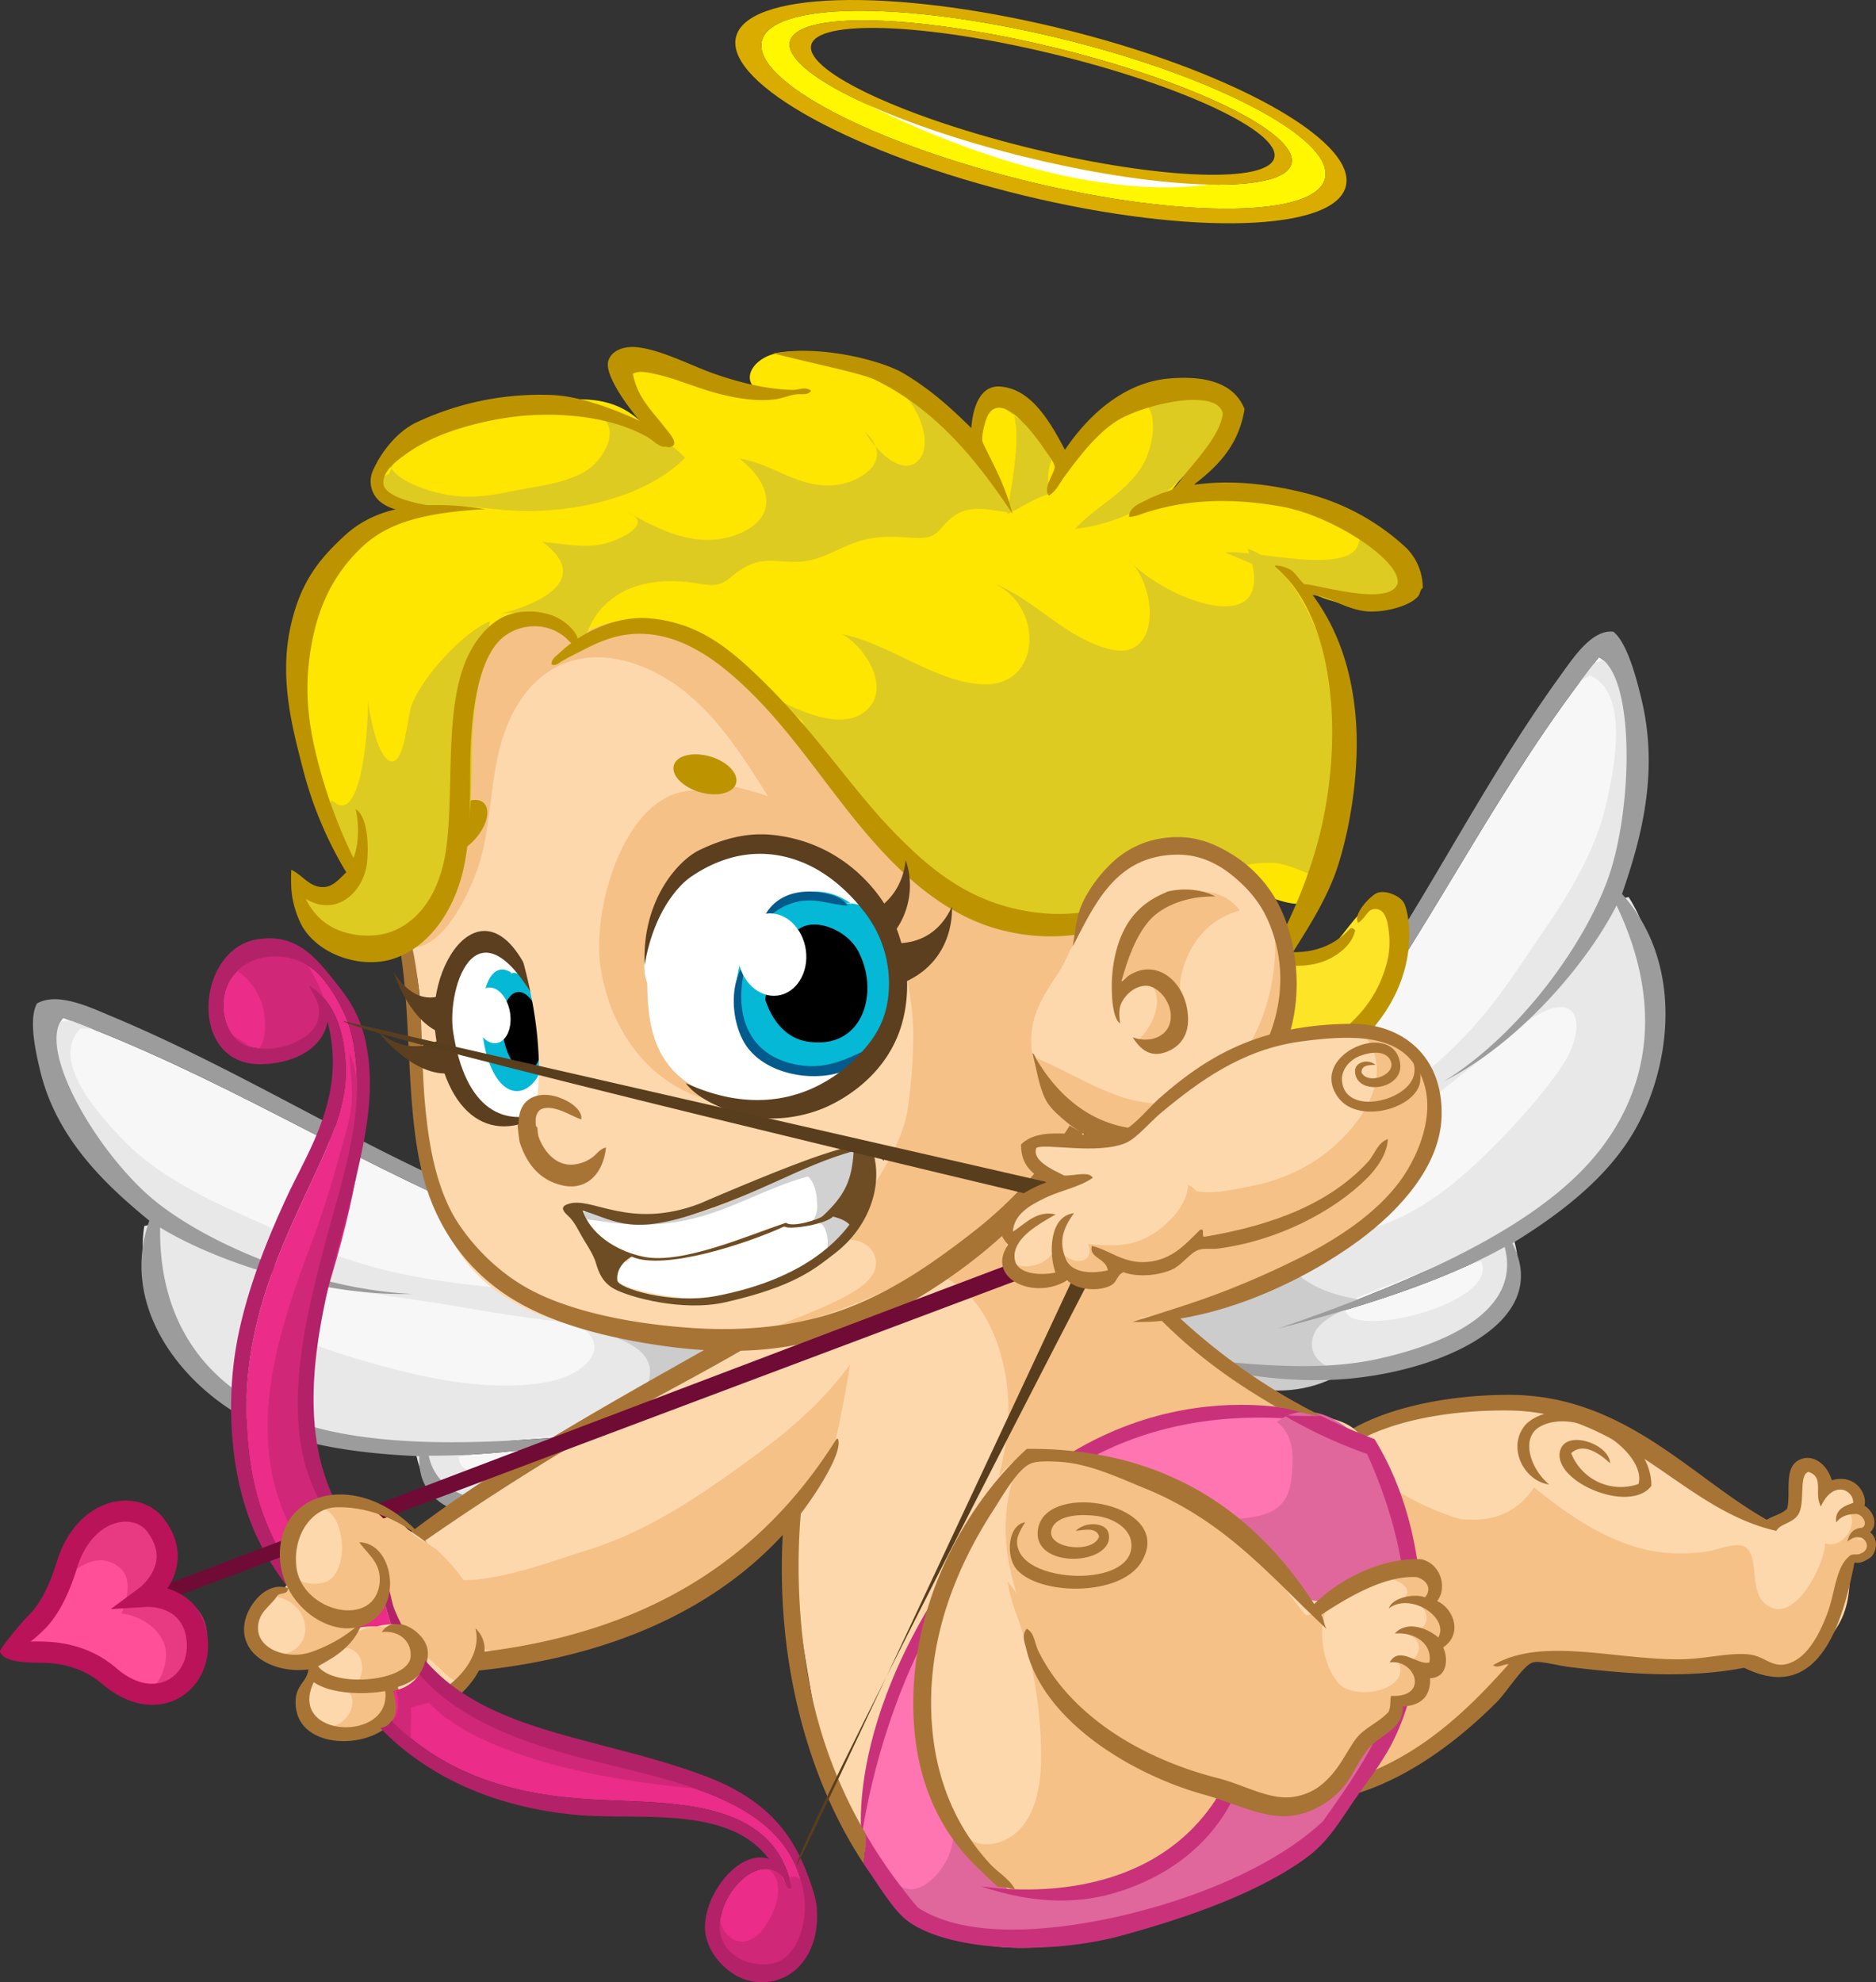 <svg xmlns="http://www.w3.org/2000/svg" viewBox="0 0 964.46 1018.98"><rect x="0" y="0" width="964.46" height="1018.98" fill="#333333" stroke="none"/><defs><style>.cls-1{fill:#f7f7f7;}.cls-2{fill:#e8e8e8;}.cls-3{fill:#ccc;}.cls-4{fill:#9c9c9c;}.cls-13,.cls-5{fill:#fed8ad;}.cls-20,.cls-22,.cls-24,.cls-25,.cls-28,.cls-5,.cls-7,.cls-8{fill-rule:evenodd;}.cls-6,.cls-8{fill:#f5c187;}.cls-12,.cls-7{fill:#a87436;}.cls-9{fill:#c9327b;}.cls-10{fill:#fe75b1;}.cls-11{fill:#e0679c;}.cls-14{fill:#deaf7a;}.cls-15{fill:#eb2c88;}.cls-16{fill:#d12779;}.cls-17{fill:#b32268;}.cls-18,.cls-24{fill:#bd9400;}.cls-19,.cls-22{fill:#fff;}.cls-20{fill:#05b8d6;}.cls-21{fill:#035a8c;}.cls-23{fill:#fde426;}.cls-25,.cls-29{fill:#5c3f1f;}.cls-26{fill:#ffe600;}.cls-27{fill:#decb21;}.cls-30{fill:#fff700;}.cls-31{fill:#dbac00;}.cls-32{fill:#d1d1d1;}.cls-33{fill:#6e4c24;}.cls-34{fill:#593e1d;}.cls-35{fill:#700b36;}.cls-36{fill:#ff4f98;}.cls-37{fill:#e83a82;}.cls-38{fill:#ba1359;}</style></defs><g id="Layer_2" data-name="Layer 2"><g id="Layer_2-2" data-name="Layer 2"><path class="cls-1" d="M693,535.17c47.54-67.12,78-132.81,129-197.33,18.94,9.71,17.43,79.07,4.4,114.53C813.7,487,792.52,516.44,754.51,539.9c39.89-16.45,61.94-45.45,76.56-74.46C857,519.69,847,567,813.43,601.54c-35,36-99.45,61.75-156.27,81.41C699.81,672,742.33,658.41,773.55,641c8.13,30.5-24.6,48.59-65.24,57.55-28,6.18-59.38,3.23-84.1,1-6.74-.61-12.9-2.07-18.9-2.59q-1.8-4.63-3.88-9.16c-7.33-.39-16.55-10-24.12-12.65-6.36-2.26-13-4.34-19.66-6-5-1.3-10.2-2.49-15.07-4.1C612.49,631,658.37,584.07,693,535.17Z"/><path class="cls-2" d="M756.76,649.61c1.64-.15,3.08-1,4.79-1.15C772,672.16,678.2,692.73,693,667.73c-16.81,10.37-49.47,3.75-40.08,27,8.32,20.64,31.5,14.21,53,9.68,44.57-9.38,84.15-24.62,72.49-66.79Z"/><path class="cls-2" d="M785.67,524.68c27.34-18.68,30.15,4,17.77,22.68-11.14,16.83-28,34.95-43.72,49.94-13.32,12.74-32.66,27.51-51.55,33.12-22.27,6.61-38.49-6.88-24-25-14.5,18.19-59,27.3-62.24,49.67-1.67,11.5,11.13,17.6,22.45,22.3,14.88,6.19,22.45,3,36.71-3.33,47.69-21.34,99.61-33.39,138.42-68.69,19.36-17.6,27.17-48.45,31.53-70.62,4.6-23.3-1-53.7-13.74-73.59-13.09,2.25-17.68,18.6-23.86,27.09-9.4,12.94-20.85,24.64-31.06,37.37Z"/><path class="cls-2" d="M804.83,359.33c2.34-5.25,6.9-9.25,12.64-12.12,20.63,9.23,12.16,48.74,8.45,65.46-5.07,22.85-17.33,44-31.73,65-26.84,39.12-39.43,64.49-112.64,109.91-12.7,7.89-50,24.93-42.93,9.22-10.51,8.66-24.07,15.85-33.26,24.41C592,633.73,601.21,642.93,608,656c38.69-23.19,75.92-47.45,116.44-81.73,34.93-29.53,79.14-57.94,98.35-97.22,10.5-21.48,13.84-42.4,20.18-64.11,4-13.7,4-25.6.23-38.63-4-13.58-9.49-22.67-12.53-36.53-10.83,1.68-18.43,6.7-26.5,13.13Z"/><path class="cls-3" d="M695.28,704.64c-12.66,1.25-24.55-7-19.75-18.83,3.67-9.06,19.08-14,29-17.27-25.43-1.91-58.25-16.21-36.44-44.06-12.09,3.62-23.48,9-34.45,4.52-10.31-4.27-13.58-14.75-4.5-23-35.57,20.51-61.17,46.27-36.47,77.51C610.34,705.81,649,724,682.38,709.77Z"/><path class="cls-4" d="M708.31,698.57c40.64-9,73.37-27.05,65.24-57.55-31.22,17.39-73.74,31-116.39,41.93,56.82-19.66,121.22-45.39,156.27-81.41C847,567,857,519.69,831.07,465.44c-14.62,29-49.37,70.46-88.59,90.32,38-23.47,71.22-68.74,83.95-103.39,13-35.46,14.54-104.82-4.4-114.53C771,402.36,740.54,468.05,693,535.17,658.37,584.07,612.49,631,542.58,665a56,56,0,0,1-7.88-3.2C602,625.8,647.45,582.31,686.76,529c42.51-57.61,72.79-122.69,115.14-181.27,6.63-9.16,16.34-24.31,27.54-23,7.12,5.67,11.9,23.91,14.62,35.42,9,38.12-.9,72.55-10.17,99.39,32.43,36.26,25.08,89.52,6.18,122.08-13.54,23.33-36.6,41.56-62.55,57.5,21.85,42.58-42.13,67.61-90.8,70.08-25.66,1.31-49.51-2.43-69-7.11-3.61-.86-7.58-1.13-11.16-1.77-.42-1.13-.85-2.26-1.29-3.38,6,.52,12.16,2,18.9,2.59C648.93,701.8,680.26,704.75,708.31,698.57Z"/><path class="cls-1" d="M251.66,626.41C173.48,592.91,113,553,32.47,523.17c-14.34,16.3,19.13,72.07,48.42,95.13,28.63,22.54,63.24,37.07,111.84,39.28-47.23,4.34-82.52-9.47-110.42-26.58-.76,55.66,31,89.75,80.26,102.9C214,747.64,289.87,740,355.4,730.73c-47.41,10.06-95.95,17.87-135,17.58,6,28.43,46.84,28.61,91.36,17.84,30.72-7.43,60.5-23.74,84-36.53,6.43-3.49,11.87-7.41,17.59-10.5-.22-3-.35-6.1-.36-9.18,7.1-3.57,11.85-15.46,18.13-21,5.28-4.66,11-9.31,16.76-13.65,4.4-3.29,9-6.55,13.09-10C375.86,668.64,308.62,650.81,251.66,626.41Z"/><path class="cls-2" d="M241.05,747.84c-1.69.61-3.53.53-5.28,1.19.55,23.93,103.24-1,77-14.75,21.49,1,50.89-18.93,52.29,4.18,1.24,20.49-24.76,25.55-48.26,31.43-48.61,12.17-95,17.35-102.82-22.14Z"/><path class="cls-2" d="M154.73,659c-35.78-3-28.13,16.61-7.2,26.35,18.83,8.75,44,16,66.48,21.22,19.1,4.44,45.13,7.87,66.49,4,25.17-4.51,35.07-22.69,12.35-31,22.79,8.36,71.23-4,84.76,12.76,6.95,8.62-3,19.27-12,28.12-11.94,11.65-20.92,12.46-38,13.6-57.23,3.82-114.38,17.08-169.23,5.6C131,734,109,712.36,94.44,696.26c-15.3-16.92-23.8-44.12-20.27-66,14-4,26.16,7.28,36.21,11.45,15.31,6.35,32.08,10.78,48.08,16.6Z"/><path class="cls-2" d="M59.47,533c-4.74-3.23-11.11-4.45-18.14-4.24-16.25,16.68,10.39,45.06,21.77,57,15.57,16.34,37.51,28.11,61.5,38.79,44.71,19.92,68.91,35,162.6,39.41,16.26.77,61.19-1.93,46.92-11.57,14.43,2.37,31.22,2.2,44.3,5.09,19.09,4.22,14.14,15.82,13.36,29.46-49.13-1.69-97.31-4.9-153.39-14.78-48.32-8.52-105.35-12-142.55-35.43-20.33-12.8-33.3-28.34-49.61-43.19-10.29-9.37-15.82-19-18-31.33-2.3-12.82-1-22.66-4.41-35.29,11.55-3.44,21.42-2.74,32.4-1.09Z"/><path class="cls-3" d="M327.52,765.31c13.16-4.6,21.17-16.6,10.94-24.09-7.82-5.74-25.4-2.9-36.81-1.16,24.39-12.84,50.4-39.06,15.9-52,13.68-2.43,27.5-3.07,36.32-11.63,8.28-8,6.69-18-6.12-20.7,44.8.89,82.11,10.49,72,46.87-7.24,26-37.26,57.94-77,61.18Z"/><path class="cls-4" d="M311.77,766.15c-44.52,10.77-85.39,10.59-91.36-17.84,39,.29,87.58-7.52,135-17.58C289.87,740,214,747.64,162.57,733.9c-49.26-13.15-81-47.24-80.26-102.9,27.9,17.11,81.55,35.4,129.67,34.14-48.6-2.21-102.46-24.3-131.09-46.84-29.29-23.06-62.76-78.83-48.42-95.13,80.5,29.8,141,69.74,219.19,103.24,57,24.4,124.2,42.23,209.36,38.84a61.36,61.36,0,0,0,6.34-6.1c-83.45.56-148.7-14.62-212.32-40.51-68.81-28-128.89-67.49-198-96.34-10.81-4.51-27.46-12.52-38-6.48-4.46,7.78-.81,24.75,1.79,35.32,8.63,35,34.35,58.63,55.93,76.35-15.52,43.91,16.33,84,50.13,102.09,24.21,12.95,55.54,17.55,88.68,19-2.1,44.36,73,36.3,122.53,16.7,26.11-10.34,48.08-24,65.25-36.42,3.19-2.3,7-4.28,10.28-6.4-.1-1.1-.2-2.21-.28-3.32-5.72,3.09-11.16,7-17.59,10.5C372.27,742.41,342.49,758.72,311.77,766.15Z"/><path class="cls-5" d="M693.85,921.06c13.73-5,25.31-13.46,37.42-20.75,11.81-7.1,21.64-14.2,29.6-25.57,8.59-12.27,13.15-21.43,28.66-23.75,16.31-2.43,32.61,3.32,48.4,6.91,15.94,3.62,31-.54,46.31-5.39,6.72-2.12,10.82-3.42,17.42-.64,5.28,2.22,8.58,5.94,14.44,6,12.71,0,24.67-14.31,30-24.36,4.78-9,5.59-21.24,4.25-31.08,4.5-1.14,15.93-11.42,6.79-14.17,9.22-3.49.3-9.33-2.66-12.36,7.1-10.12-8-14.24-14.38-8.1-1.76-4.65-2.78-11.17-8.28-12.69-7.09-2-9.75,5.33-10.66,11.07-1,6.21.55,10-4.82,13.39s-10.56,2.52-15.13.78c-28.8-10.89-50.58-34.1-79.8-45.47C810,730.4,797.52,722.61,785,721.39c-12.87-1.26-28.28-.89-41.18.1-13.63,1-31.44,6.07-43.28,13.18-19.16,11.5-36,34.89-42.82,56.23-6.44,20.21-5.8,41.79.54,61.82Z"/><path class="cls-6" d="M710.54,754.91c-6.74,8.1,34.32,25.57,41.81,26.12,16.11,1.19,27.55-3.57,36.36-16.45,19.67,16.09,43.39,32.12,69.74,33.8a97.73,97.73,0,0,0,19.16-.83c4.77-.66,12.85-4.14,17.49-3.12,10,2.19,4,21.65,11.38,29,14.74,14.79,31.46-18.65,31.84-30.12,8.7,3.34,17.82-9.69,11.86-16.76-.35-.12-.36-.11,0,0,3.32.15,9.34,1.43,11,5,2.88,6.1-3.17,7.13-6.84,10.19,7.44-2.37,6.66,5.74,2.65,9.05-5.36,4.42-8,2.95-10.32,10.53-4.27,13.7-6.46,31.79-17.9,41.79-4.81,4.21-9.88,6.76-16.12,5.5s-9.68-7.18-16.47-7.16c-5.78,0-12.19,3.53-17.88,4.76-6.23,1.35-13,.18-19.4,0-13.4-.43-26.41-2.24-39.75-3.09-13-.82-23.63-3.35-35.72,3.11-28.33,15.14-44.75,58-81.82,57.34-22.68-.41-27.37-16.37-32.84-36.06-5.63-20.27-2-46.94,4.46-66.59,5.22-15.9,15.24-47.18,32.59-54.52Z"/><path class="cls-7" d="M827.75,752.19c-4.34-3.94-13.3-11.37-20-5.17a27.38,27.38,0,0,0,34.62,15.82c4.28-15.54-29.58-39.94-50-29.81-11.22,5.58-5.56,22.18,4.07,30.07-13.37-1.79-22.24-19.93-11.63-31.27,19.06-17.09,64.43,3.31,64.16,32-10.89,14.42-49.5-1.62-47.1-17.16C803.79,734.22,827.39,741.88,827.75,752.19Z"/><path class="cls-7" d="M908.28,781.21c4-2.31,7.41-2.76,10.45-5.57,2.09-7.25-1.78-20.56,5.6-24.81,6.9-4,14.67,1.13,17.43,10.1,12.51-3.58,18.35,7.56,16.76,13.09,5,3,7.08,10.19,2.92,13.6,4.77,4.08,3,10.21.53,12.73-2.22,1.63-5.64,3.74-8.55,2.77-5.43,27.45-16.9,74-56.75,54.2-29.36,5.76-61.23,3.09-89.66-.37-6.74-.81-15.54-3.47-19.11-2.32-4.86,1.56-13.4,15.32-18.28,20.21C751.47,893,727.44,912,699.94,921.19c-5.9,2-21.41,4.18-26.36-1.83,46.84-6.86,77.78-36.55,102-63.88-2.84,0-5.61,2.28-8,.55,25.09-15,63.49-2.48,97.44-3.08,11.87-.21,25.22-3.76,34.82-2.4,8.47,1.2,12.21,8.43,22.11,3.57,8.9-4.37,14.51-16.64,17.74-25.42,3.47-9.45,4.25-23,10.62-28.28,1.77-2.33,4.58-.65,6.42-1.9,3.71-1.34,4.14-5.58.6-7.86-3.19-1.26-5.21.08-7.57,1.78.84-3.81,2.69-6.74,7.53-7.07,3.1-1.61.7-6.43-2.68-7.11-5.21,0-8.42,1.44-10.63,4.38-.73-6.55,3.91-8.42,8.78-10.08a6.83,6.83,0,0,0-6.46-6.86c-5.21,0-8.55,5-10.17,8.74-3.75-7,1.9-15-6.34-17.79-5.15,1.24-1.66,15.24-5.07,21.49-2.67,4.9-9.69,5.12-11.49,8.83-24.8-5.6-44.26-21.28-64.64-34.91-20.81-13.92-43-26.77-73.29-27-35.54-.28-74.39,7.43-92.84,27.54-2.73,3-2.57,7-8.92,7.91-1.68-6.47,4.81-12.55,9-16.66,18-17.41,55.43-26.75,92.9-26.82C834.87,716.9,869.25,759.25,908.28,781.21Z"/><path class="cls-5" d="M404.38,726.33c-2.88,50,4.94,100,13.44,148.35,6.15,35,19.9,73.87,43.47,100.44,27.18,30.66,66.53,25.28,101.84,14.13,21.6-6.82,46.23-8,67-15.93,18.26-7,32.67-22.88,46.74-37,27.82-27.88,46.74-67.86,47.47-108,.4-21.58-.23-45-9.95-64.63-4.35-8.78-9.56-20.47-16.53-27.55-6.2-6.3-14.87-6.92-23.21-9.65-16.54-5.42-30.17-14.19-43.48-25.77-12.17-10.59-26-19.31-38.2-29.84-15.15-13.06-27.2-29.56-42.45-42.34-27.85-23.35-72.14-16.43-98.52,6.22a131.19,131.19,0,0,0-44.16,75.79Z"/><path class="cls-8" d="M444.71,657c4,1.84,19.38-4.68,26.5-4.11a42.29,42.29,0,0,1,23.08,9.32c9.68,8.2,15.64,19.49,19.33,31.17,7.91,25,5.32,47.86-2.27,73.08C507,781.07,500.3,795,498.69,810.68c-1.5,14.73,5.87,20.43,20.56,21.65,40.72,3.4,79.55-13.82,114.49-32.84,22.13-12,49-30.76,41.55-59.37-3.93-15-16.92-19.48-29.07-26-17.32-9.29-30.09-20.86-42.51-36-14.5-17.65-26.93-39.72-49.1-48.63-13.64-5.48-25.16-6-39.8-3.82-9.3,1.4-37.71,4.58-41.06,14.65Z"/><path class="cls-9" d="M443,944.5s-10.72-73.31,71.74-169.83c78.77-76.34,164.34-46.95,164.34-46.95L675.86,736l-38.1,21L510.4,856.56,478,941.73Z"/><path class="cls-10" d="M443,944.5s27.61-230.71,223.14-215l40.51,10.29s70.26,134.8-55.49,220.62c0,0-107.12,65.27-170.37,30.81C480.76,991.2,450.89,962.94,443,944.5Z"/><path class="cls-11" d="M461,968c10.64,10.07,24.05-6.17,27.22-15.3,4.82-13.9.81-26.1-1.22-39.62,10,1.41,24.18-5.25,33.32-9.15,23.1-9.86,42.52-22.75,57.22-43.77C597.88,831,562.1,802.89,565,772.68c12.71,2.27,26.21,2.38,39.26,4.44,12.87,2,25.11,5,38.22,3,13.4-2,20.21-6.93,21.54-21,1-10.52,1.37-21.45-7.65-28.17,22.56-17,48.63,11,57.63,29.5,10.14,20.85,10.86,43.31,10.4,65.91-.48,23.54-4.29,45.19-16,65.61-8.11,14.18-11.8,32.39-23.28,44.11-12.38,12.62-26.11,24.46-41.58,33.06C624.14,980,603.26,983,581.85,989.45c-23.68,7.15-47,5.76-70.92,6.94-19.38,1-41.62-6.64-52.26-23.93Z"/><path class="cls-12" d="M556.27,620.42c-.21-.86-.84-.39-1.45.1.13.71,0,1.47.15,2.18,4.28,21.24,22.46,35.49,35.47,49.29,19.93,21.15,39.92,36.29,65.72,51.27,6.28.36,16.48,4.6,22.89,4.46C628.74,702.73,589,665.6,556.27,620.42Z"/><path class="cls-12" d="M415.57,862.61c-7.28-40.82-6.28-83.94.75-115.92,2.52-11.49,6.49-21.75,9.45-32-10.75,2.56-13.58,16.43-16.38,26.64a216.21,216.21,0,0,0-6.2,36.86C396.94,849.6,414.74,913.74,444,958a137.5,137.5,0,0,0,1.23-15.11A241.32,241.32,0,0,1,415.57,862.61Z"/><path class="cls-9" d="M466.45,987.36c22,16.38,74.55,17.36,109.85,7.73,36.39-9.94,70.43-22.37,94.21-39.3,13.26-9.44,18.49-20.3,28.27-34,6.41-9,13.11-17.86,17.78-27.46,22.16-45.63,17.26-110.61-9.94-154.54-9.53-3.62-18.71-7.66-27.57-12-6.41.14-12.76.11-19-.25a245.83,245.83,0,0,0,42.76,19.85c13.18,28.94,24.94,69.9,18.29,106.6-6,33.17-25,59.77-41,82.26-20.72,19.46-54.6,35.62-92.31,45.73s-88.54,16.61-116-1.47a271.42,271.42,0,0,1-26.63-37.51A137.5,137.5,0,0,1,444,958c.83,1.26,1.66,2.51,2.52,3.74C452.65,970.72,459.84,982.44,466.45,987.36Z"/><path class="cls-13" d="M521.11,973.56c-28.19-21.59-45.32-61.16-45.88-96-.34-21.37,1.14-39,9-58.62,7.21-18.06,10.64-36.56,22.83-51.95,9.88-12.46,15.06-21,31.07-20.42,15.26.52,30.61,2.57,44.1,9.8,13,6.94,23.07,18.58,35.79,25,7.21,3.65,15.25,5.57,22.26,10.09,7.36,4.75,12.38,11.44,18.17,17.79,11.76,12.86,15.72,18.34,31.91,8.95,8.71-5.06,31.78-18.78,40.75-10.73,3.56,3.2,5.07,12.32,6.58,15.81,2.77,6.45,3.43,9.13,2,16.86-.78,4.25-1.19,3.41-.62,8,.4,3.24,2.77,5.67,1.08,9-1.21,2.35-5.1,2.12-6.27,3.86-2.23,3.29.42,4.48-.79,7.94-2.78,7.91-8.83,4.78-13.91,8.29-4.68,3.22-7.27,9.42-12.47,12.62-5.87,3.6-8.86,6.61-13.46,12.11-4.46,5.32-6.41,12.59-11,17.46-9.43,10.06-22.6,11.27-34.76,6.24-12.74-5.27-25.26-8.46-38.53-12-9.69-2.61-17.35-5.48-25.87-10.74,7.37,5.23,15,7.46,23.58,9.72,3.3.88,15.18,2.24,17.44,4.12,5.68,4.69-5.89,24.66-10,30.06-9.5,12.55-19.68,15.5-33.47,21.4-12.62,5.39-25,6.89-38.46,7.09-13.12.18-24.05,1.81-28-13.61Z"/><path class="cls-6" d="M687.12,824c5.49-4.94,15.42-11.9,23.19-12.76,5.88-.66,19.12,4.83,10.12,11.61,4.78-1.33,10.63,1.16,12.43,6.14,2.35,6.54-3,9.22-8.6,11.43,7.88,3.12,6.12,11-.66,15,.61,4.68,6.18,8.6,10.52,6.66,5.56-2.46,4-9.91,2.52-14.73,6.17.23,8.27-8.7,6.38-13.75-1.14-3.07-3.75-3.94-5.41-6.67-2.7-4.48-.56-3.68-1.1-9.16-1.73-17.27-29.14-11.69-36.58-2.44Z"/><path class="cls-6" d="M493.25,938.94c6.74,14.07,24.21,10.17,32.55-.36s9.61-25.65,9.4-38.55c-.39-23.79-4.31-47.67-12.57-69.92a87.31,87.31,0,0,1-4.69-17.29c6.38,7.53,11.29,18.33,21.18,25.31,10.86,7.66,24.29,15.6,36.62,20.31,11.54,4.4,23.25,2.43,35,2.12,13.15-.34,22.91-2,29.4-15.3,4.75-9.76,5.24-27.72,1.94-38.13-2.71-8.55-12.38-18-17.52-23.35,7.36,9.21,18.42,13.77,26.63,22,7.5,7.54,13.4,16.47,20.16,24.59,7.68-1,10.85-7.88,16.5-11.72-12.31,9.71-9.28,35.13-.13,46.18,8.55,10.32,39.16,3.8,30.82-11.2,5.25-.29,8.88,5.41,9.19,10.39.5,7.84-6.06,7.19-10.29,12.4-4,4.91-5,11-10.33,15.29s-9.19,5.48-12.63,11.64c-7.12,12.71-14.18,22.3-29.22,26.29-15.3,4.06-24.41-9.17-38.06-12.29-12.1-2.76-25.06-1.8-36.44-7.74,7,.16,26.77,5.57,32.08,10.7,7.78,7.5-7.79,22.38-14.51,27.91-11,9.07-22.63,13.06-35.63,18.42-11.63,4.79-22.16,9.47-35,9.6-9.37.09-16.53-2.23-23.21-8.87-4.64-4.6-14.41-12.95-16.7-19Z"/><path class="cls-6" d="M531,834.47c-6.36-4.07-11.15-24-12.6-32.57-2.12-12.52-1.83-26.54,1.5-38.79,9.34-34.4,55.1-7.93,76.15,1,19.29,8.22,41,23.19,51.14,42.28s12.89,55.17-7.65,69.24c-9.36,6.41-22.76,4.25-33.25,2.77-18.9-2.68-42.3-8.53-56.15-22.79Z"/><path class="cls-9" d="M635.85,918.87c-.86-.44-1.73-.88-2.61-1.29l-3-1.39c-37.33,71.61-128.74,52.52-125.83,53.5,29.08,9.89,52.24,8.65,70.76,2.76,41.15-13.09,56.33-41,61.18-53.27Z"/><path class="cls-7" d="M527.06,782.5c-4.44,7-5.13,10.1-3.14,14.86,7.19,17.17,61,18.27,57.6-4.92-1-6.71-8.71-12-17.75-13.16-14.32-1.76-23,2-23.39,8.38-.5,8.66,21.81,10.92,24.66,2.21-1.31-5.3-8.92-3.12-12-2.89,5-5.18,15.55-4.3,16.84,1,4.13,17-40.47,19.36-36.13-2.54,4.86-24.55,70.85-12.45,53.14,17.36-10.89,18.32-53.37,17.4-64.52,3.6C517.18,800,517.92,784,527.06,782.5Z"/><path class="cls-7" d="M730.9,801.56c-20.18-1.1-42,10-55.25,23-30-46.41-75.37-80.25-147.75-79.77-29,26.38-57.33,73.67-58.35,127.76-.8,41.8,14.09,69.82,34.1,88.58,2.88,2.7,5.91,5.94,9.28,8.66l.72.13a56.5,56.5,0,0,1,8.15,1.31c-2.72-5.3-8.65-8.64-12.53-12.8-15.54-16.62-27.4-39.76-30-69.92-4-45.35,13.27-84.09,31.2-111.86,5.48-8.48,13.12-22.33,20.22-24.61,3.31-1.06,9.59-.86,13.89-.6,15.42.92,30.07,8,44,13.66,42.17,17.16,65.32,46.23,93.55,72.37-1.7-2.43-1.27-4.84-2.91-7.33,14.24-9.43,33.27-20.52,49.23-19.39,4.75,1.38,8,5.72,4.17,10.36-5.67-2.14-17,.19-18.58,5.71,10.92-8.49,31.25,4.64,25.39,14.92-5.26-4.52-15.88-9.07-22.38-2,10-.91,19.4,5,17.83,14.78-5.62,2-15.42-9-20.46.07,13.47-1.89,20.43,18.29.73,17.16-.71,2.6.1,4.91-1.28,8.24-6,6.34-12.68,8-17.44,14.77-2.47,3.52-5.11,8.35-7.67,12.12-8.07,11.95-15.74,15.35-23,16.69-12.53,2.31-25.75-6-39.66-9.51-40.61-10.36-76-32.92-92-64.8-2.41-4.79-2.17-9.88-6.26-12-2.74,3.51-1.1,6.73-.38,9.84,8.54,37.3,53.92,65,91.65,75.46,14.62,4,29.19,11.85,43.05,11,12.74-.79,26.6-9.06,33.93-23.09a77.58,77.58,0,0,1,7.1-11.08c6-7.89,18.17-9.86,17.94-22.16,9.44-.5,14.36-5.13,14.11-14.52,9.54-.45,9.1-11.08,6.68-15.85,10.24-6.83,5.47-20-3.08-23.82C744.08,816.46,741,804.13,730.9,801.56Z"/><path class="cls-13" d="M206.17,793c12.66-2.95,25-12.9,35.83-19.71,10-6.32,20.46-11.86,30.64-17.35,15.14-8.16,29.74-20.33,44.56-29.6,30.85-19.28,61.16-40.4,92.19-59,7.13-4.26,14.09-7.66,20.15-13.5,5.59-5.39,14.35-10.7,16.43-18.26,9.6,20-2.35,49.26-6.59,69.21-3.68,17.32-11.28,37.25-21.25,51.94-13.3,19.58-33.19,36.17-50.53,52.25a162.43,162.43,0,0,1-62.34,36.46c-14.71,4.62-30,6.59-45.34,7.17-15.08.57-40.75-2.91-44.45-21.38Z"/><path class="cls-6" d="M226.66,811.65c24.72,3.74,53.39-8,77.14-15.43,24.19-7.61,46.4-21.1,67.06-35.55C395.5,743.44,419.22,726,437,701.43c-1.83,12.4-4.34,24.73-7,37-4.62,21.14-24.18,35.4-39.34,49.66-16.48,15.5-31,31.2-51.91,40.89-18.4,8.53-38.84,17.22-58.75,21.71-17.76,4-65.76-7.22-42.65-33.49Z"/><path class="cls-7" d="M446.58,630.66c1.16-.28,1.3.6,2.23.58.38,14.17-11.79,23.51-21.16,31.34-28.36,23.69-65.55,42-99.29,60.78a1302.85,1302.85,0,0,0-130.53,83.35c-2.59-1-6.65-.19-10.2,0,55.25-47.87,129.56-87.09,199-126.69,10.29-5.88,22.27-12.07,33.57-20.54C429.78,652.23,444.29,640.76,446.58,630.66Z"/><path class="cls-7" d="M430.78,739.61c3.05,7.29-13.58,31.73-20.59,40.42-34.86,43.19-90.11,71-164.31,78.74a26.07,26.07,0,0,1,2.25-9.62c90-10.92,145.73-51.71,181.93-109.49Z"/><path class="cls-14" d="M438.53,620.92s37,8.44,68.65-18.72C507.18,602.2,481.85,640,438.53,620.92Z"/><path class="cls-15" d="M154,738c-3.6-31.37,4.13-64.36,12.11-95,8.08-31,18.56-60.39,17.34-90.25-.43-10.73-2.1-21.11-5.22-28.91-3.41-8.49-10.81-21-17.59-25.93-18.76-13.61-48-4.25-45.67,21.86.75,8.45,5.58,16.22,12.72,18.21,15.68,4.37,33.88-4.24,35.85-13.94,1.58-7.68-1.5-10.67-4.59-17.26,12.56,7.53,18.27,22.73,18.79,42.67.46,17.59-7.16,35.15-13.82,49.83-18.91,41.72-45.58,89.21-34.77,155.66,5.45,33.52,22.38,57.48,39.73,78.59,5.76-8.54,12.14-22.11,14-25.74a86.76,86.76,0,0,1,4.41-7.57c-2.71-2.32-5-5.31-7.17-7.56C167.88,780,156.88,763.05,154,738Z"/><path class="cls-16" d="M115.91,529.58c2,6.87,10.56,15.65,16.41,10.37,4.86-4.4,4.38-15.5,3-21.47A33.08,33.08,0,0,0,125,501.34c-7.26-6.22-8.57-.62-10.57,7.27,4.81-23.89,32.42-33.54,45.81-8.94,5.23,9.6,11.57,21.92,3.82,31.11-5.21,6.18-19,13.87-27,12.9Z"/><path class="cls-16" d="M150,786.28C124.41,737.44,143.58,683.21,160.5,638c5.7-15.23,10.24-30.11,14.62-46,2.33-8.46,5.18-17.35,5.76-26,.54-8.15-1.34-18.22-1.06-24.8,6.68,19.73,7.36,36.73,4.31,56.8C181,618.85,175,641,169,660.93c-8.55,28.67-13.86,61.24-5.14,91.84,1.68,5.91,6.23,15.74,1.32,20.05-2.14,1.88-6.47,1.23-9.14,3.25s-4.25,6.62-7.25,6.81Z"/><path d="M193.38,803.46a29.9,29.9,0,0,0-3.44-7.2q-1.35,1.92-2.63,3.9A14.13,14.13,0,0,0,193.38,803.46Z"/><path class="cls-17" d="M183.24,604.59c4.46-19.63,9.54-42.55,5.33-66.11-2.78-15.57-8.52-24.07-16.49-34-9.76-12.21-19.63-24.88-39.83-21.62-31.68,5.13-35.78,64.72,1.82,64.2,16.05-.22,31.63-7.33,34.31-21.88,9.86,37.35-9.33,65.23-20.74,89.72-10.88,23.37-21.6,50.5-26.17,76.92-5.55,32.1-2.55,69.52,10.18,97.29a143,143,0,0,0,22.54,34.39A166.32,166.32,0,0,0,167,836.17c.64-.82,1.29-1.73,1.94-2.7-17.35-21.11-34.28-45.07-39.73-78.59C118.36,688.43,145,640.94,163.94,599.22c6.66-14.68,14.28-32.24,13.82-49.83-.52-19.94-6.23-35.14-18.79-42.67,3.09,6.59,6.17,9.58,4.59,17.26-2,9.7-20.17,18.31-35.85,13.94-7.14-2-12-9.76-12.72-18.21-2.33-26.11,26.91-35.47,45.67-21.86,6.78,4.92,14.18,17.44,17.59,25.93,3.12,7.8,4.79,18.18,5.22,28.91,1.22,29.86-9.26,59.22-17.34,90.25-8,30.67-15.71,63.66-12.11,95,2.86,25.08,13.86,42,26.12,54.63,2.18,2.25,4.46,5.24,7.17,7.56q1.27-2,2.63-3.9c-2.74-4.1-5.83-6.09-8.45-9.59C140.92,732.56,171.84,654.82,183.24,604.59Z"/><path class="cls-13" d="M148.32,813.61C143,821.54,128,829.29,129.7,841c2,13.36,20.81,10.14,30.12,11.21-.42,3.86.54,7.24,4.1,9.18-10.33,7.68-7.63,19.57,3.46,25.22,4.87,2.49,11.39,4.57,16.83,2.92,5.89-1.79,9.1-8.52,14.28-10.5,4.88-1.86,12-1.76,17.38-3.59,5.71-1.95,8.94-5.55,14.62-8.41,15.71-7.9,17.6-25.71,14.34-35.1-9.05-37.37-41.37-47.3-48.86-54.45-18.33-17.5-30.74,26-43.54,34.92Z"/><path class="cls-6" d="M159.78,883c15.2,15.45,31.84-13.88,13.1-15.85,15.17,6,19.39-21.17,2-20.31-13.75.67-22.73,9.75-37.22,3.42,24.7,3.87,25.74-26.16,2.79-29.89,9.5-6.1,13.6-2,20.78,4.57,2.71,2.49,6.59,6.12,10.26,7,4.38,1,8.14-2.09,12.35-.76-2,3.5-2.13,8.39-4.87,11.38,5.65-6.76,21.88-8.86,28.88-3,10.17,8.51.43,23.43-7.36,29.18,13.25,15.45-28.62,34-36.15,18.84Z"/><path class="cls-6" d="M225.77,797.84c-3.73-3.51-7.82-5.17-11.49-7.68s-7.19-6.78-10.53-9.88c-8-7.45-19.31-13-30.39-7.8,12.28,8.56,10.37,27.27.94,37.21-10.06,10.61-28.54,7.68-25.1-10-1.2,6-1,12,2.62,17.05,3.09,4.35,8.78,6.28,10.72,11.51.15.39.2.74.31,1.11a7.77,7.77,0,0,1,2.31.46c5.63,2.09,11.09,5,16.75,7a6.75,6.75,0,0,1,3.23-2.23l6.8-2.29c3.41-1.15,7.68.71,8.7,4.31a4.29,4.29,0,0,0,1,1.74,16.55,16.55,0,0,1,1.78,1.17,7.77,7.77,0,0,1,1.27,1c2.68,1.39,5.91,2.58,7.34,5.16.64,1.16,1.23,2.33,1.75,3.52a5.76,5.76,0,0,1,5.12,1.87q1.11,1.14,2.16,2.28c7.05,4.53,14.47,18.53,22,6.31C256.78,837.17,241.85,812.91,225.77,797.84Z"/><path class="cls-7" d="M148.09,816.36c0,3.39-3.66,2.29-5.3,3.66-3.62,5.74-9.83,8.33-10.14,16.49-.43,11.57,15.71,16.89,27.47,12.69,5.31-1.89,16.74-6.46,26.27-16.05-4.2,14.88-19.1,20.87-22.83,23.43,8.58,11.42,46.54,7.66,47.55-4.87.6-7.53-5.24-13.69-14.82-12.78,6.66-10.13,22.52,0,23.58,9.47,1.15,10.16-6.9,16.32-15.29,18.77.36,2.68,1.53,4.7,1.29,7.86,17.7,1.6,43.54-18.77,38.55-38,17.33,16.47-16.79,50.87-40,45.62-3.45,1.29-4.09,4.24-7,6.29C181.71,900,150.53,896.7,152,873.63c.47-7.62,6-9.39,6.53-15.47C141.54,860.5,121.93,850.88,126,833,127.91,824.63,137.1,812.67,148.09,816.36Zm13.21,48.41c-13.84,28.85,40.07,31.15,36.74,4.53C187.14,871.26,170.13,870.87,161.3,864.77Z"/><path class="cls-15" d="M302.8,904.66c-35.56-8.91-67.84-21.37-87.21-43.93a19.26,19.26,0,0,1-13.47,8.42c1.44,5.47,2.46,11.5-.63,15.58,13.6,13.68,30.54,24.53,52.1,31.54,19.63,6.4,38.38,8.2,57,9.06,37.16,1.7,87.64.3,96.37,45.12-2.88,1.91-3-4.09-4.46-5.61-12.93-13.62-33.8,9.59-32.42,27,1.16,14.66,18.42,20.31,28.88,17s16.91-20.49,14.18-36.11C404.89,925.93,351,916.75,302.8,904.66Z"/><path class="cls-16" d="M373.5,972.27c-11.56,17.27,6.92,37.6,20.27,17.41,6.69-10.12,11.26-26.71-3.59-31.24,9.91-2.39,14.66,11.82,18.09,19.3-1.82-3.76-7.09-10.41-1.55-12.71,5.81-2.41,6.95,6.6,7.74,10.86,2,10.63,1.31,27.33-6.95,34.19-16.56,13.76-41.13,1.94-42.2-21.41Z"/><path class="cls-16" d="M356.47,913.62,285.8,897.29l-43.51-17.15-22.88-21.07-1.8-2.15a19.68,19.68,0,0,1-14,12c.9,3.22,2.68,11.7-2.12,15.81l9.61,12.75.19-19.76,9.47-2.44s24.78,34.83,141.93,44.57Z"/><path class="cls-15" d="M193.55,836.13a35.71,35.71,0,0,1,7.45-1.19c-1.21-3.63-2.29-7.45-3.36-11.37a26.21,26.21,0,0,1-8.15,8.84c-.91.63-2,1.25-3.15,1.89-.92.82-1.82,1.65-2.67,2.51A42.75,42.75,0,0,1,193.55,836.13Z"/><path class="cls-17" d="M200,817a22.17,22.17,0,0,1-2.34,6.55c1.07,3.92,2.15,7.74,3.36,11.37a29.57,29.57,0,0,1,5.39.24c-1.3-2.56-2.55-5.2-3.68-8S201.08,820.48,200,817Z"/><path class="cls-17" d="M414.46,961.86c-9.21-24.15-25.66-39.1-52.63-49.13-54-20.09-110.95-21.75-143.23-59.19a18.88,18.88,0,0,1-3,7.19c19.37,22.56,51.65,35,87.21,43.93,48.2,12.09,102.09,21.27,110.31,68.09,2.73,15.62-3.6,32.73-14.18,36.11s-27.72-2.31-28.88-17c-1.38-17.46,19.49-40.67,32.42-27,1.43,1.52,1.58,7.52,4.46,5.61-8.73-44.82-59.21-43.42-96.37-45.12-18.59-.86-37.34-2.66-57-9.06-21.56-7-38.5-17.86-52.1-31.54a8.88,8.88,0,0,1-2.16,2.06,8.76,8.76,0,0,1-3.79,1.48c24.2,25,58.5,40.7,100.52,44.65,31.79,3,78.43-5.35,99.18,22.62-14.64-5.11-32.89,17.3-32.79,35.19.07,12.84,11.49,24.17,21.17,27,20,5.9,38.54-9.91,36.28-37.31C419.44,974.87,416.45,967.07,414.46,961.86Z"/><path class="cls-13" d="M205.66,480.67c14.93,20,9.61,54.68,10.52,77.33a266.38,266.38,0,0,0,10.93,66.13c14.71,49.16,68.91,61.61,108,62.19,22,.33,46.14,5.46,67.53-.66,10.82-3.1,20.9-10.48,31.12-13.82,9.11-3,18.72-5.49,27.92-10.24,39.13-20.21,75.74-51.75,103.61-88.61,23.82-31.5,52.62-74.08,39.5-119.47-9.54-33-30.61-55.41-52.83-78.63-27.86-29.12-55.23-57.32-91.66-71.49-93.42-36.35-232-25.31-251.1,104.24-2.51,17-10.16,44.54-3.65,61Z"/><path class="cls-6" d="M366.68,407.77c-42.3-12.13-63.14,57-57.9,89.82,6.9,43.18,38.85,73.5,80.1,69.74,18.25-1.66,39.67-6,52.46-20.25,16.29-18.14,16.75-49.61,11.06-72.67-11-44.57-41.39-64.33-81.48-71.23Z"/><path class="cls-6" d="M209.45,485.82c-1,.85-1.85-1.39-2.35.64,18.67,5.57,33-24.67,38.35-39.67,6.72-18.87,6.29-41.9,11.42-62,10.44-40.8,41.27-57.57,78.16-40,38.23,18.21,56.4,63.31,81.61,98.15,23.32,32.24,56.17,80.95,96.17,72.38,27.94-6,77-29.14,80.83-65.88,2.75-26.05-11.07-49.68-27.16-67.47-40.45-44.71-95-65.42-148.84-77.52-42.54-9.56-104.3-23.1-144.21-.53-21.83,12.34-46.64,28.13-57.81,53.91-5.31,12.27-23.09,94.49-10.06,96.69Z"/><path class="cls-8" d="M463.28,487c2.84,14.86,6.48,30.75,6.22,47.2a274.49,274.49,0,0,1-3,36.71c-3.34,21.66-25.44,50.36-36.45,67.38,12.43-3.66,21.25,3.65,20.18,12.34-1.4,11.45-21.1,19.43-55.91,33,55.12-10,114.21-46.4,140-75.21,9.28-10.37,21.37-19.42,14.86-35.65-5.58-13.93-9.73-20.83-7.5-36.75,1.87-13.3,8.7-21.59,16-31.64,5.93-8.12,20.2-19.5,19.81-31.27-9.38.12-19.38,6.19-28.67,8.3a74.7,74.7,0,0,1-35.55-.79c-10.37-2.82-19.81-10.14-30.48-11.49-11.48-1.46-20.52,6.78-28.72,14.57Z"/><path class="cls-18" d="M249.2,413.29c3.24,4.07.47,12.73-6.18,19.34s-14.69,8.68-17.93,4.61-.48-12.73,6.18-19.35S246,409.22,249.2,413.29Z"/><path class="cls-19" d="M333.63,507.19c-7.84-14,5.38-40.55,13.9-50.46,13.73-16,34-19.06,52.84-17.88,20.06,1.26,32.44,5.89,46.81,22.33,15.08,17.26,20.26,43.05,8.92,63.09-18.88,33.37-38,46-73.76,41.86-15.84-1.82-32.22-7.25-41.7-23.14-6.78-11.35-7.83-25.55-7.91-38.61Z"/><path class="cls-20" d="M437.88,464.71C406.49,442.14,373.53,484,379,518c6.67,41.76,58.82,40,77.79,13.48,15.12-21.13,6.51-67.29-22.29-67.31Z"/><path class="cls-21" d="M420.48,463.19c4.73.58,11.35,2.36,15.28,2.32-1.75-2.79-5.18-4.66-8.45-5.55-16.62-4.52-29.65.54-34.95,12.4,1-.29,2-.61,3.08-1A29.84,29.84,0,0,1,420.48,463.19Z"/><path class="cls-21" d="M444.06,540.33c-9.88,4.48-19.84,9.5-33.76,7.11-22.31-3.84-33.23-21.38-27.87-47.7a25.88,25.88,0,0,0-.81-3c-7.54,13-4.37,31.44,2,40.8,12.18,17.74,44.57,20.32,58.72,8.21C445.29,544.08,443.42,542,444.06,540.33Z"/><path class="cls-22" d="M413.74,493.7c-.94,9-8.26,15.21-16.34,13.82s-13.89-9.84-12.95-18.85,8.26-15.22,16.35-13.82S414.68,484.68,413.74,493.7Z"/><path class="cls-7" d="M197.56,453.08c2.75.38,5.73,7.06,7.3,10.64,5.15,11.75,8.29,27,10,40.89,2.45,20.2,1.79,42.62,3.63,62.76,1.8,19.93,5.11,38.78,13.16,54.71,5.61,11.12,20.52,30.75,43.19,42.06,23,11.47,54.09,16.72,81.34,18.53,31.42,2.09,58.91-2,81.82-11.17,23.56-9.43,43.47-23.52,62.92-38.7a213.48,213.48,0,0,0,50.58-56.68c2.25,1.29,3.72,3.24,6.22,4.31-21.66,41.31-54.19,68.19-90,89.39-18.17,10.77-38.26,18-60.59,21.94-23.21,4.08-47.88,3.43-76.73-1.54C302,685.33,276.62,677.33,258,664.16c-18.48-13-31.88-31.64-39-54.3-10.69-33.93-7-81.4-13-120.06-1.36-8.66-3.07-19.13-6.12-27.59-.89-2.43-3.41-6-3.2-8.32A1.4,1.4,0,0,1,197.56,453.08Z"/><path class="cls-23" d="M637.64,489c15.81,6.18,33.61,11.49,47.42-2.67,11.09-11.38,26.75-41.91,33.61-8.12,8,39.49-37,80.12-68.95,80.22-5.27,0-21.35-7.38-25.18-5.68-8.92,3.94,3,17,6.57,20.9,12.42,13.44,26.59,29.15-.8,23.81-41.51-8.1-50-47.57-23.59-84.65,9.2-12.89,16.93-16.06,30.18-21.45Z"/><path class="cls-24" d="M601.4,547c2.6-2.47,5,.65,7.59,1.54,9.8,3.44,21.81,3.5,31.1,2.15,18.39-2.67,36.62-9.05,51-21.76,8.95-7.91,17.92-17.84,22.15-35a42.66,42.66,0,0,0,.81-14.53c-.44-4-1.26-9.76-4.47-11.45a5,5,0,0,0-5.35.2c-1.63,1.33-3.73,5-6,6.27-3-4.57,6.79-14.43,10-15.49,4.41-1.46,11.62,1.65,13.56,5.24,2.87,5.33,9.89,39.19-21.41,70.32-13.31,13.24-36.94,21.53-55,24-9.62,1.34-21.35,1.32-31.68-3.52-1.81-.85-4.23-2.38-6.64-3.73C605,550.07,602.05,549.38,601.4,547Z"/><path class="cls-24" d="M696.72,478.33c-1.75,7.17-7.63,11.59-12.56,14.22-8.17,4.36-19,4.86-30.36,2.7-5.08-1-11.08-2.22-14.15-5.52-.13-1,0-2.12-.93-2.65,5.58-2.46,12.23.71,18.14,1.66,14.76,2.38,27.5-1,37.08-11.21C694.51,476.43,696.37,477.53,696.72,478.33Z"/><path class="cls-24" d="M656,598.46c-11.35,9.42-32.19,10.42-51.89-8.13-2.13-2-5.16-4.48-6.89-7-1.54-2.25-3.77-5.94-1.8-8.7,1.75.56,1.89,2.52,3.1,3.78,5.59,5.82,14.67,11.37,23.26,14.22,8.82,2.92,17.54,2.33,24.48,1.57-8.33-5.65-15.89-14.39-20.91-23.3-1.43-2.55-4.06-6.95-1.69-9.79,2.08-1,2.46,2.68,3.46,4.21,1.45,2.21,3.63,4.17,5.53,6.44,3.45,4.09,7,8.92,11.38,12.72,3.18,2.73,7.23,4.75,10,7.6C654.22,593.54,655.7,597.09,656,598.46Z"/><path class="cls-25" d="M352.53,556.75c39.86,18.38,70.74,5,89.32-14.69,7.51-8,14.42-17.47,15.13-34a59.84,59.84,0,0,0-13-39.77c-8-10.29-18.59-19.62-30.78-24.72-23.28-9.74-43.71-2.71-58.22,7.33-6,4.16-18.92,17.79-23.55,45.06-1.47-33.33,17.34-53.8,28.2-59,11.81-5.67,24.24-9.18,37.66-7.76,25.18,2.66,43.27,16.1,54.62,31.38,11.66,15.7,18.82,42.22,11.48,66.63-6.18,20.58-22.41,34.59-38.91,42a70.82,70.82,0,0,1-30.74,5.69C379.34,574.13,359.31,566.28,352.53,556.75Z"/><path d="M382.6,498.89c2.28,5.31,5.61,9.74,11.45,12a8.54,8.54,0,0,0-.6,3.05c3.25,10,10.11,19.68,21.69,21.49,28.15,4.42,36.65-24.42,26.95-44.62-5.25-12.61-23.32-19.62-31.61-13-9.87-7.4-16.66-5.61-16.87-5.05-8.8,1.79-13.49,12.75-11.55,23.16-.15.24-.29.49-.44.74a25.88,25.88,0,0,1,.81,3C382.49,499.46,382.54,499.18,382.6,498.89ZM397.79,475c10,0,18.77,11.57,15.5,21.88-3,9.43-9.83,10.66-15.43,9.95C381.5,504.79,382.54,475,397.79,475Z"/><path class="cls-26" d="M297.9,332.63c-9.56-18.53-40.3-20.32-52.24-3-11.67,16.88-9,51.11-10.2,72-1.38,23.78.13,50.93-14,69.69-13.87,18.46-33.87,28.92-52.87,12.41-6.38-5.54-16.62-15.95-15.68-25.44,6.49,4,19.89,4,24.73-3.37,6-9.16-1.84-18.91-5.12-28.36-6.89-19.86-13.9-38.9-17-59.73-7.11-48,6.6-93.27,53.44-103.63-39.68-19.91,23.57-46.59,42-49.92,31.77-5.76,67.07-20.93,88.2,16.27-6.75-13.64-34.65-58.37-3.1-43.32,17.68,8.43,41.45,17.23,61.1,17.69-19.69-4.76-11.56-19.93,2.75-22.45,12.66-2.23,26.75-.29,40.15,2.73,19.13,4.31,54.92,26.26,63.09,48.67-6.2-15.06-1.32-28.59,14.22-27.51S539,222.75,544,236.49c22.71-11.94,37.12-36.66,65.4-35.22,44.3,2.26.72,37.81-8,52.45,14.52,5,31.48-3.93,47.26-2.09,16.59,2,31.51,9.22,45.19,18.31,9.68,6.42,32,22,19.52,36.47-9.75,11.35-36,.86-46.47-5.13,30.71,32.85,24.19,91.94,14.33,132.23-1.87,7.66-2.52,25.06-9.08,29.68S651.09,459.68,642,458c-23.57-4.35-39.51,3.78-61.62,9.32-42,10.55-90.25,9.4-123.55-29.48-30.56-35.67-55-81.48-91.16-109-18.75-14.23-56.47-15-73.08,2.84Z"/><path class="cls-27" d="M206.43,228.53c-17.19,11.84,5.53,21.11,15.4,23.94,13.85,4,25.44,3.38,39.28.43,12.72-2.7,27.91-3.79,39.58-10.48,8.89-5.11,20.52-22.76,5.6-30,15.2,6.19,33.79,9.59,45.93,22.93-21.35,21.55-60.21,28.55-87.32,27.22-14.56-.72-25-3.57-39.24-1.39-5.85.89-14,1.77-20.12-1.14s-15.37-12.09-5.43-16.6Z"/><path class="cls-27" d="M511.62,206.54c19.58-4.34,7,48.78,6.08,57.78,7.55-3.62,14.33-8.19,22.24-10.64-2-7.65-1.46-15.31,3.4-21.4C537.64,227,530.46,223.79,526,217Z"/><path class="cls-27" d="M629.94,284.1c12.64-2.31,67.37,13.55,68.84-6.59,8.19-1.15,20.83,8.63,23.68,14.22,7.55,14.81-2.55,17.67-13,19.31-12.64,2-34.88-8.62-57.76-17.88Z"/><path class="cls-27" d="M578.31,207.36c18.66-7.55,16.76,20.47,8.15,33.37-9.06,13.6-23.75,20-33.77,31.21,20.94-2.54,42.46-12.15,57.38-28.84,5.85-6.55,18.24-17.09,18.62-27.07.73-19.59-28.49-13.94-39.29-12.08Z"/><path class="cls-27" d="M170.7,411.31c15.63,15.71,18.92-41.48,18.4-51,.84,5.95,4.92,30.28,12.26,31.08,6.74.74,8.06-23.31,10.23-28.9,5.91-15.2,26.8-37.69,40.33-43.19-3.75,21.7-8.9,41.94-9.22,64.48s-.06,45.7-8.37,66.4c-7.59,18.89-19.83,32.62-38,35.71-16.37,2.78-38.68-9.91-42-30.58,7.06.69,37.15,4.09,29.62-13.59-7.32,4.88-17.55-14.3-17.69-21.88Z"/><path class="cls-27" d="M394.62,356.7c12.89,7.47,40.35,21.6,52.72,6.41,9.64-11.83-3.74-31.6-14.52-37.16,24.14,4.81,47.8,24.54,72,25.8,31.18,1.62,31.83-40.75,5.77-52,21.46,8.29,37.49,28.76,60.52,34.09,25.6,5.92,24.35-32.22,8.82-46.55,17.34,20.54,80,45.05,61.39-5.32,26.55,9.39,40.77,50.22,44.9,77,5.1,33.12,1.4,60-4.71,92.09-9.84-.69-17.51-7.17-27.65-7.51-9.68-.34-17.39,1.72-26.53,5.37-18.48,7.37-35.27,15.85-53.87,22.33-35.7,12.45-81.4.87-107.71-30.43-9.7-11.55-18.94-22.93-27.63-35.43-7-10-21.76-24.12-25.87-35.05Z"/><path class="cls-27" d="M295.09,327.6c-9.59-8.44-26.64-14.51-38.91-11.92,17.85-3.91,50-16.94,22.65-37.14,11.11,1,21,3.48,32,.92,5.51-1.28,26.89-9.79,11.66-16.39,16.87,9.84,36.17,19,55.57,12,22.57-8.13,19.16-26,2.13-39.35,17.3,2.62,30.3,15.66,49.44,13.6,12.72-1.37,31-12.61,14.94-27.53,4.39,7.86,18.13,23.62,27.25,15.2,8.86-8.19-.55-29.4-8.24-34.81,21.55,14.82,45.77,34.11,56.28,61.36-9.09-.85-20.18-4.42-28.38,1.05-10.38,6.93-7.58,12.81-21.74,11.89-12.24-.8-21.19-1.27-32.55,3.34-10.1,4.11-16.73,8.66-27.17,9-9.38.3-17.6-2.46-26.42,2.41-10.95,6-10,11.34-23.65,8.93-19.16-3.38-40.4-1.62-53.22,15.79-3.57,4.85-4.84,11.19-9.58,14.65Z"/><path class="cls-24" d="M417,200.82c-1.45,2.62-5.48,1.58-7.75,1.9-3.61.52-7,2-10.11,2.47-10.06,1.39-20.63-.41-30.45-3-11.91-3.11-22.73-8.45-35.73-10.68-2.49-.43-5.14-.65-7.61.63,2.35,12.14,9.44,18.57,16.3,27.4,2.19,2.83,8.75,9.65,2.1,10.4-.45.05-1-.44-1.7-.29-2.83.56-6.41-3.44-9.62-5.22C311,212.55,280.76,211.41,258.89,215c-18,3-36.86,8.59-50.69,18.79-3.36,2.48-11.39,7.92-11.1,14.6.36,8,21.87,11.62,31.19,12.49,2.5.23,3.81-.42,7,.22-10.85.53-28.47,5.46-39.45-2.9A13.58,13.58,0,0,1,191.68,242c4.5-10.28,13-20.39,22.36-24.83a149.47,149.47,0,0,1,70.52-14.08c14.89.79,32.89,8,44.4,13.33-10.23-12.31-17.86-24.94-16.27-30.7s8.38-7.77,14.1-7.29c12.88,1.09,29,9.81,41.22,14,12.76,4.34,25.84,7.6,39.21,8C410.8,200.54,413.75,198.45,417,200.82Z"/><path class="cls-24" d="M283.53,341.46c-.15-2.73,2.54-4.29,4.08-5.77,10.62-10.19,28.9-19.61,47.11-17.78,22.41,2.23,37,13.27,49.65,24.72a341,341,0,0,1,26.72,27.58c16.87,19.21,32.09,40.94,49.59,58.71,17.76,18,38,35.39,70.4,39.94,16.46,2.32,27.64,0,41.75-2.53,9.16-1.63,18.09-5,26.72-8.67,1.42-.6,7.23-3.75,8,1.06.76,4.6-5.86,6.08-8.58,7.26-24.1,10.4-50.2,21-84.8,11.95-17.38-4.54-32.47-14.28-44.7-24.85-36.73-31.68-57.47-76.31-95-107.62-12.5-10.43-29-20.53-48.15-19.61-12.87.62-22.8,6.38-32.82,11.51-1.64.84-3.19,1.67-4.92,2.71C287.3,340.86,285.33,342.61,283.53,341.46Z"/><path class="cls-24" d="M181.68,441c3.07-7.28,2.79-18.31,1.16-25.05,6.1,3.68,6.82,18.45,5.85,27.42-1.65,15.21-15.82,28.3-31.53,18.66,3.9,7.69,9.61,13.76,18.84,16.84,9.63,3.2,20.11,2.52,27.36-.8,13.82-6.34,23.84-21.31,26.44-45,3.6-32.86-1.61-73.6,12.32-98.87,4.2-7.61,10.23-14.07,16.88-17.17,9.5-4.43,24.64-3.65,33.19,4.42,2.36,2.23,6.44,6.34,4.42,10.47-2.74-.22-4.45-3.08-6.48-4.67-10.9-8.62-25.82-5.95-33.6,2.3-10.71,11.37-14.36,36.87-14.72,60.59-.33,21.57.7,45.66-5.9,65-6.34,18.58-18.09,32.53-33.5,37.66-16.18,5.36-38.06-1.47-47-16.56a49.24,49.24,0,0,1-4.54-12.11c-1.22-4.9-1.37-10.69-1.13-17,5.5,2.43,9,8.66,15.9,8.89,5.5.19,8.74-4.27,12.39-7.58a198.7,198.7,0,0,1-22.51-54c-5-19.5-11.9-44.79-6.4-71.13,4.91-23.54,14.68-35.74,28.38-48.24,13.94-12.74,35.22-19,71.92-13.37-33,2-50.86,7.34-64.21,20.35-13.66,13.31-23.55,31.18-26.51,59.53-2.18,21,1.65,38.77,5.94,54.43A263.77,263.77,0,0,0,181.68,441Z"/><path class="cls-24" d="M674.83,305.88c13.27,17.91,20,38.84,22.09,62.35,2.1,24.26-1.69,53.09-8.77,75.85-6.52,21-20,39-30.1,56.36-8.73,15-19.55,27.77-30.82,39.69-1.35,1.43-3.4,4.34-5.82,2.88-1.21-3.11,2-4.6,3.23-5.92,10.66-11.17,19.14-27.55,27.39-42.87,9.5-17.67,18.56-37.14,24.66-58.55,14.43-50.59,11.14-116.84-20.69-144-2.67-2.29,6.11-.15,8.24,1.74,2.66,2.38,4.09,4.92,6.24,6.9,5.22-.33,44,12,48-.33,2.11-11.67-33.35-34.86-59.47-39.52-27.71-4.94-50-3.38-70.25,3.13-2.74.88-5.48,2.18-8.35,2.12.27-5.38,6.09-7.09,9.65-9,2-1.07,4.23-1.88,6.38-2.78s4.72-1.41,6.35-2.48c2.37-1.54,5-6,7.3-8.77,7.08-8.5,17.65-20.44,18.51-30.16-2.91-13.69-42.22-4.38-55.29,4.41-10.12,6.8-18.49,17.79-26.14,28.19-2.49,3.39-4.43,7.66-8,9.64-3.11-4.1,2.92-11.33,3-14.7.05-2.26-3.89-7.14-5.41-9.35a91.74,91.74,0,0,0-13.68-16.27c-5.64-5.19-12.89-8-16.07,1.12-1,2.74-2.3,7.94-2,11,.24,2.47,11.43,20.65,15.31,36.94.3.42,0,.83,0,.32-17.72-26.55-38.48-52.81-70.05-68.38-7.32-3.6-29.12-7.73-52.74-13.8,25.64-4.62,56.59,4.23,66.47,10,14.06,8.23,24.81,18,35.35,28.41.88-11.66,5-22.14,15-21.34,15.59,1.24,25.14,17.36,33.15,32.54,11.11-16.65,29.54-34.64,53.52-36.67,13-1.1,32.4-.45,38.8,15.69-2.72,17-11.9,28-25.36,38.33-.09.25-.33.26-.36.58,17.77-2.54,37.41-.69,57.28,4.36A118.17,118.17,0,0,1,723,281.68a29,29,0,0,1,8.45,20.67c-1.12.23-1.36,2.79-2.14,3.84-3.94,5.35-17.7,8.86-26.77,8.06C692,313.31,683.3,306.55,674.83,305.88Z"/><path class="cls-13" d="M552,485.42c1.8-38,47.19-61.09,73-47.63,36.79,19.17,46.09,69.88,26.21,108.47-9.24,18-23.65,35.35-41.43,37.9-15.55,2.23-32.24-3.09-46.6-7.74-12.37-4-24.8-8.29-30.38-25.67-7.48-23.32,2.33-37.15,11.61-51.06a79.82,79.82,0,0,0,5.79-11.46Z"/><path class="cls-6" d="M530.69,543c29.16,11.89,54.09,33.25,84.59,20,26.13-11.35,43.17-49.76,39.87-85.48,11.83,7.74,1.44,51.23-2.78,61.47-7.27,17.68-16.71,31.28-31.92,39.14-13.34,6.89-31.77,11.73-46.69,9.4-12.53-2-34.65-10.19-38.67-28.46Z"/><path class="cls-6" d="M575.5,506.33c3.79-8.3,16.43-4,18.77,4.32s-3.65,19.14-8.46,23.31c3.94,6.3,16.56,5.52,19.74-1,3.39-7-.26-23.38,1.72-31.62,4.53-18.91,16.1-29.48,30.19-33.29-11.63-15.26-31.21-9.49-44.25-3.39-15.44,7.22-19.45,27.44-20.66,47.35a29.79,29.79,0,0,0,4.88-4.67Z"/><path class="cls-7" d="M530.79,541.57c.66-.35,1.36,1.74,2.09,3,11,18.58,27.37,32.49,48.68,35.37,26.68,3.61,47.22-10.93,59.25-26.65,11.62-15.2,23.38-42.14,14-72.32-4.17-13.37-10.62-21.74-19.28-29.26-8-7-17.83-12.4-30-12.36-31.86.12-42.66,25.48-54,47.08,1-6.41,1.65-13.15,3.63-18.88,3-8.57,10-17.88,16.08-23.62a47.61,47.61,0,0,1,26.75-13.09c14.33-2.08,25.13,2.06,35.18,8.21a65.6,65.6,0,0,1,24.06,25.72c6.49,12.47,10,28.92,9.3,44.95a89.63,89.63,0,0,1-10.14,38c-10.95,20.6-27.56,37.53-51.81,42.61a67.15,67.15,0,0,1-59.67-16.47,37.9,37.9,0,0,1-6-6.36C534.55,561,533.41,551.68,530.79,541.57Z"/><path class="cls-7" d="M624.84,460.87c-13.33-.47-27.22,4.41-34.16,12.56S579.73,493,576.49,504.62c1.7-.93,2.52-2.3,3.91-3.19,15.23-9.74,30.88,5,30.39,23.52-.29,10.64-7.81,15.22-13.56,16.52-7,1.59-11.64-3-14.89-8.19,8.48,3,17.46,0,19.25-7.89,2.12-9.34-6.26-18.94-12.62-18.67-4.86.21-8.67,3.15-11.13,6.64s-2.82,6.16-2,12.75c-3-2-3.94-9.4-4.19-14.8-.59-12.63,1.7-24.83,6.65-34.1,5.1-9.57,12.67-15,21.16-18.51.29-.13.38-.28.63-.34C608.86,456.16,618.5,457.34,624.84,460.87Z"/><path class="cls-19" d="M277.81,517.18c-3-1.27-9.3-18.82-12.83-24.1-6.61-9.9-14.63-13.41-24.25-6.55-20.13,14.35-12.38,48.87-2.27,68.68,7,13.79,29.68,33.15,37.74,12,2.79-7.33,3.33-17.06,3.82-25.36.47-7.83,1.38-19.43-2.54-26.46Z"/><path class="cls-20" d="M263.42,500.38c-14.48-10.43-19.71,22.08-12.65,43.79,8.71,26.71,26.8,18,29.45-2.29,2.1-16.2-7.94-45.54-18.09-41.4Z"/><path class="cls-28" d="M278.7,530.2c1.06,11.22-2.61,20.33-8.21,20.34s-11-9-12.06-20.27,2.62-20.32,8.22-20.34S277.64,519,278.7,530.2Z"/><path class="cls-22" d="M262.39,521.92c.75,7.92-2.81,14.34-8,14.36s-9.91-6.38-10.66-14.29,2.81-14.34,7.95-14.36S261.64,514,262.39,521.92Z"/><path class="cls-22" d="M414.31,488.48c1.56,11.64-5,22.07-14.59,23.3s-18.68-7.21-20.25-18.84,5-22.07,14.59-23.3S412.74,476.85,414.31,488.48Z"/><path class="cls-29" d="M233,530.73c-3.68-23.37,13-74.89,46.94-7.86-22.08-80.53-60.86-34.42-56.36,6.27,5.05,45.5,30.19,61.11,58.34,41.66C259.12,580.48,239.21,570.29,233,530.73Z"/><path class="cls-13" d="M262.86,475s20.43,53.19,12.25,96.13L272.72,589S316.38,536.24,262.86,475Z"/><path class="cls-12" d="M288.63,609.24c13.5,3.26,21.63-6.64,22.91-19.36-3.19.67-4.8,3.54-7.22,5.23a19.77,19.77,0,0,1-8.47,3.4c-10,1.62-16.66-7.14-19.09-14.61a23.33,23.33,0,0,1-.45-4c-.15-.85-.68-.61-.76-1.11-.72-4.86.69-8.3,3.85-9,6.66-1.57,14.6,4.22,19.43,5.6.6-3.28-2.86-6.83-6.33-8.85-12.71-7.41-26.39-3.84-25.85,11.41l-.56-.21c.15,2.63.48,5.69,1.05,9.29C270.54,597.77,277.1,606.46,288.63,609.24Z"/><path class="cls-25" d="M456,484.39s22.58,5.16,33.37-18.26c0,0,2.26,26.82-24.09,38.66Z"/><path class="cls-25" d="M447.33,469.18s16.11-6.17,18.29-27.09a40,40,0,0,1-6,37.26Z"/><path class="cls-25" d="M229.22,532.35s-16.09,13.72-35-2.25c0,0,18.64,24.68,38.44,21.43Z"/><path class="cls-25" d="M227.05,511.47s-12.67,7.14-24.7-11.83c0,0,7.2,23.38,22.71,30.65Z"/><path class="cls-18" d="M378.54,402.07c-.87,5.23-8.81,7.66-17.71,5.43S345.4,399.21,346.28,394s8.81-7.65,17.72-5.42S379.42,396.84,378.54,402.07Z"/><path class="cls-30" d="M543.9,19.46C463.9.15,395.71,1,391.59,21.43S449,74,529,93.35s148.2,18.44,152.31-2S623.91,38.78,543.9,19.46ZM529.28,81.23C458.06,64,402.9,37.32,406.07,21.56S469.56,7,540.79,24.18,667.17,68.09,664,83.84,600.5,98.42,529.28,81.23Z"/><path class="cls-19" d="M430.66,45.55s124.86,72.89,215.8,43.93C646.46,89.48,556.75,101.43,430.66,45.55Z"/><path class="cls-31" d="M543.81,14.28C457.18-6.64,383.07-4.3,378.27,19.51s61.53,60.05,148.15,81S687.16,119.05,692,95.25,630.43,35.19,543.81,14.28ZM529,93.35C449,74,387.47,41.83,391.59,21.43S463.9.15,543.9,19.46,685.43,71,681.31,91.39,609,112.67,529,93.35Z"/><path class="cls-31" d="M540.79,24.18C469.56,7,409.25,5.81,406.07,21.56s52,42.47,123.21,59.67S660.81,99.59,664,83.84,612,41.38,540.79,24.18Zm-9.63,52.37C465.38,60.67,414.26,36.85,417,23.34s58.26-11.57,124,4.32,116.9,39.7,114.18,53.2S596.94,92.44,531.16,76.55Z"/><path class="cls-19" d="M322.35,648.67c1.41-.73.85-2,2.44-2.71,16.67,7.35,59.38-6.83,78.35-15.51,3.75,1.93,8.33-.08,12.37,1.61,6.51-3.24,9.69-3.11,12.74-6.75,3.08.87,6.59,2,8.47,4.18-7.94,10.65-20.69,22.33-42,30.53-7.27,2.79-25.12,7.28-32.33,8.13-3.54.42-9.08-.63-12.83-1.06-4.76-.55-8.28-1.05-12-1.78-5.55-1.09-18.15-3.64-20.18-7.11s1-7,1.29-10.37C319.81,646.94,320.53,649.08,322.35,648.67Z"/><path class="cls-19" d="M354.05,624.93c32.15-8.18,56.63-25.3,84.61-33.23.06.26.12.52.17.78-1,14.14-7.31,27.64-18.95,38.46a27.89,27.89,0,0,1-5.21,3.85c-3.76-1.43-6.92-3.66-10.62-6.25-20.11,6.76-53.61,21.53-73.19,17.48-15.44-3.2-27.62-12.37-31.35-23.8C314.57,626.7,330.61,630.89,354.05,624.93Z"/><path class="cls-32" d="M420.83,603.46c-21.37,4.65-38.18,15.15-58.64,21.34-20.24,6.12-37.37,5.51-55.16,2.7-2.48-.38-11.64-.65-6.85-4.17,3.22-2.36,10.72.68,13.77,1.24a120.26,120.26,0,0,0,29.79,1.67c19.1-1.38,38.4-11.52,54.4-18.89,6.11-2.81,10.77-5.11,18.09-6.54Z"/><path class="cls-32" d="M409.73,601.85c9,1.86,10.17,11.27,10.36,17a13,13,0,0,1-2.67,9.3c-1.63,2.27-4.31,0,.72.82,6.78-3.6,8.32,10.17,6.94,13,2.83.89,5.07-2.31,7.88-4.25,3.79-2.6,4.83-7,6.57-10,4.32-7.45,2.11-15.56,2.53-22.74.25-4.31,4-16-7.08-13.12-3.36.85-8,3.59-11.53,4.78-4.43,1.47-9.31,2.51-12.43,4.84Z"/><path class="cls-33" d="M293.33,626.28c2.74,3.13,4.6,7.42,7,11.32s4.9,7.79,6.07,11.78c1.51,5.18,3.58,10,9.36,13.19,7.79,4.23,35.14,11.89,57.23,6.84,35.23-8,45.6-16.92,56.31-25.18,17-13.12,24.59-33.85,19.76-51.22,2-.16,3.78,2.53,5.35,3.76.72-5.62-3.27-9-11.35-8.2-7.88.82-19.83,2.81-83.71,30.31-36.06,13.5-55.2-4.1-67.09,0C286.09,620.66,291.65,624.37,293.33,626.28ZM324.79,646c16.67,7.35,59.38-6.83,78.35-15.51,3.75,1.93,22.06-1.5,25.11-5.14,3.08.87,6.59,2,8.47,4.18-7.94,10.65-26.47,28.6-68.3,36.64-23.45,4.51-50.67-3.92-51.07-7.93C316.61,651,323.2,646.63,324.79,646Zm-25.28-23.74c15.06,4.48,23.59,12.42,54.54,2.71,38.2-12,56.63-25.3,84.61-33.23.06.26.12.52.17.78-1,14.14-4.28,21.84-15.91,32.66-1.64,1.52-15.17,6-18.87,3.4-20.11,6.76-53.61,21.53-73.19,17.48C315.73,642.89,303.24,633.65,299.51,622.22Z"/><path class="cls-34" d="M176.27,524.85l367.19,84,21.9,38.83S407.49,952.09,409.63,958.87c.43,1.36,145.84-310,145.84-310L537,615.92S187.84,533.12,176.27,524.85Z"/><path class="cls-35" d="M543.74,650.17l-3.32-8.29c.06-.45-466.55,177.06-466.55,177.06l4,6.49,466-175.13Z"/><path class="cls-36" d="M74.9,820.62s24-1.48,26.44,22.12S79.5,881.87,56.2,861.6c-8.86-7.71-20.15-11.63-32-12.22-14.4-.71-17.71,2-19-2.07s2.5-2.37,14-13.79c6.89-6.85,12.1-18.73,15.17-28.87,9-29.79,35.49-34,45.6-20.67C96,805,74.9,820.62,74.9,820.62Z"/><path class="cls-37" d="M68.1,866.13c12.2,9.38,19.58-11.29,16.59-20.39S71.51,830.3,62.5,829.49c2.6-7.34,6-17.94-1.18-23.8-7.79-6.33-16.28-3.53-23.4,2,.29-9.81-1.51-18.75,5.73-26,5.3-5.3,12.21-5.25,20.17-5.07,13.91.3,19.64,12.49,19.62,23.64,0,4.41-4.35,13.11-3.51,16.45,1.53,6,13,4.34,18.17,7.65,15,9.64,8.83,41.32-8.87,44.63-3,.56-6.42.54-8.78-1.39Z"/><path class="cls-38" d="M106.94,846.44c-.17,12.33-6.73,22.88-17.12,27.52-11.45,5.12-25.35,2-37.18-8.25-7.56-6.57-17.48-10.34-28.72-10.89C18.77,854.57,2.1,855.53,0,849c-.36-1.11,10.37-14.38,15.32-19.29,5.22-5.2,10.24-14.88,13.79-26.6,5.17-17.08,16.55-28.76,30.44-31.26,9.74-1.76,19.21,1.64,24.71,8.87,4.82,6.34,7.21,12.93,7.12,19.62A29.51,29.51,0,0,1,86,816.56c9.3,2.74,19.18,9.92,20.78,25.63A35.74,35.74,0,0,1,106.94,846.44Zm-91.22-2.56c2.36-.08,5.26-.1,8.74.07,13.69.68,25.91,5.37,35.32,13.56,8.67,7.54,18,9.93,25.61,6.53,6.48-2.9,10.55-9.7,10.67-17.75,0-1,0-2-.13-3C94.08,825.09,76,826,75.24,826.05l-18.35,1.13,14.78-10.94c.06,0,8.72-6.68,8.85-16.09,0-4.2-1.6-8.53-4.9-12.88-3.07-4-8.35-5.8-14.14-4.76-9.78,1.76-18,10.63-21.95,23.71-2.38,7.86-7.7,22.37-16.53,31.16A85.64,85.64,0,0,1,15.72,843.88Z"/><path class="cls-13" d="M185.27,791.47c8.92,5,17.41,23.49,12.39,33.45-4.87,9.65-16.57,7.85-25.83,5.85-29.11-6.27-36.33-49.57-8.29-56.14,14.48-3.39,31.71-1.15,38.14,17.2-3,1.83-6.53,4.84-9.55,5.6Z"/><path class="cls-6" d="M150.66,806.49c-.76,5.94,6.65,7.8,11.5,7.65,6.46-.19,9.62-2.62,12.12-8.94,3.41-8.6,1.56-28.12-9.74-30.11,10.09-6.46,21.08-4.7,29.73,2.88,3.8,3.33,9.07,8,8.85,13.86-.25,6.9-6,6.54-7,12.23-1.9,10.23.64,22-11.25,27.87-10.13,5-23.82-2.44-29.86-11-1.21-1.71-2.26-2.94-2.68-5.17Z"/><path class="cls-7" d="M219.83,793.5c-15.35-14-33.27-19.2-47.14-18.66-12.66.49-22.06,14.49-20.37,30.32,2.55,23.89,41.32,32.62,42.89,7.68.64-10-7.17-14.79-10.48-20.07,15.65.59,20.33,24.74,11.07,36.16-17.31,21.36-56.42-2.47-51.52-35.45C148.84,762.74,191.23,757,219.83,793.5Z"/><path class="cls-13" d="M524.88,633.8c-13.46,2.62-7.86,24.42,2.94,27,5.3,1.27,12.56.18,17.71-1.4,7.34-2.26,6.78-.14,13.47.64,5.28.62,11.06-3.7,15.66-5.66,6.42-2.74-11.21,3.1-6.33,7.58,9.73,9,14.4,19.25,29,15.41,46.5-12.25,157.19-53.14,136.12-119.24-17.88-56-100.93-23.58-131.28,2.2-10.94,9.3-20.06,23.24-34.2,26.36-12.2,2.7-28.4-2.72-39.49,2.82-.46,6.93,9.55,16,15,19.4-3,2-31.94,22.61-22.79,24.84Z"/><path class="cls-6" d="M611.37,611c8.61,4.17,24.49.2,33.76-1.72A90.28,90.28,0,0,0,678,595.39c18-12.47,40.53-39.78,24.18-62.11a7.6,7.6,0,0,0-5-2.8c11.19,4.88,21.57,5.44,29.57,15.73S735.47,569.09,734,582c-4.07,34.69-36.13,55.7-65.47,68.24-21.71,9.28-42.36,18.51-65.85,23.38-12.49,2.59-20.89,8.08-30.48-3.19-4.24-5-10.33-16.07-6.81-22.68,3.06-5.74,10.19-4.2,15.82-4.83,6.76-.77,19.71.61,25-3.93,5.81-4.94,3.67-18,6.23-24.55Z"/><path class="cls-6" d="M518.25,642c-.75,9.25,9,10.43,15.85,7.67,7.49-3,9.91-9.29,9.62-17-2.86,18.61,21.22,20.06,15.64,6.86,11.91,1,22.53,1.72,33.42-5.27,8.25-5.3,17.38-14.49,18.11-25.2,12.68,6.64,9.18,27.38-.1,35.56-11.2,9.89-23.49,12.7-36.64,6.62-2,4.83-8.7,9.55-14.13,9.65s-9.86-5.26-15-5c-5.45.27-9.9,4.58-16,3.77-5.55-.75-14.42-4.38-11.81-11.39Z"/><path class="cls-7" d="M722.87,540.45c3.86,4.91,4.77,7.23,4.22,11.23-2,14.39-35.86,22.43-37.18,3.8-.39-5.38,3.71-10.59,9.26-12.67,8.79-3.28,14.86-1.48,16.05,3.45,1.62,6.72-12.16,11.46-15.27,5,0-4.33,5.17-3.63,7.16-3.86-3.91-3.4-10.48-1.3-10.5,3.06-.05,13.89,28.51,9.78,22.48-6.79-6.75-18.59-46.69-.33-31,20.66,9.63,12.9,36.37,6.53,41.35-5.77C731.76,552.86,728.88,540.36,722.87,540.45Z"/><path class="cls-7" d="M582.26,679.54c24.11-7.69,47.9-14.09,85.14-32.54,20.94-10.37,40.05-23.44,51.94-39.29,10.58-14.09,23.24-43.12,5.85-63.08-11.09-12.72-31.85-12.6-56.75-9.2-29.88,4.09-52,20.44-71.11,36.25-6,4.93-12.81,13.42-18.57,15.85-14.66,6.2-42-.06-46,2.61-2.2,6.28,7.54,10.81,14.4,14.15,5,.24,12.62-2.48,14.66,1.18-7.27,5-16.72,6.47-24.78,10.45-7.49,3.7-15.62,8-16.31,17.16,5.73-3.25,11.94-11.23,22-8.8-9.94,5.65-22.73,12.92-21,23.31,1.25,7.38,13,8.26,20.87,6.58-3.39-9.44-3.37-29,9.55-30.54-6.15,8.4-7.72,15.08-4.21,23.61,2.78,6.74,12.15,7.93,21.54,5.8-.56-6.25-9.86-6.29-8.15-12.56,8.76,1.9,16.07,9.16,28.26,8.25,13-1,19.94-9.25,27.28-16.46,3-1.32.38,3.75,2.43,3.48,36.11-6,65-17.7,84.06-38.59,3.46-3.81,4.65-9.58,10.13-11.64-.36,7.85-5.69,15.19-11,20.44-17.19,17.06-46.05,31.94-76.23,35.87-3.51.46-7.2-.33-10.16.7-4.28,1.5-8.26,7.56-13.39,10-6.41,3-17.31,4.32-25.17,1.45-3.52,1.5-3.12,5.31-6.81,7-7.1,3.3-17.86,1.69-22.06-2.85-16.94,10.53-42.25-.84-30.41-18.31-13.62-14.73,6.86-27.46,19.66-32-6.33-4.22-13.08-8-13-19.51,11.89-11.72,36-.45,52.7-7.28,5.56-2.29,13.46-12.13,18.53-16.59,24.15-21.24,51.16-37.82,98.67-38.15,26-.17,47.33,16.57,46.3,47.82-.86,25.79-22.08,48.44-42.27,63.41C671.3,657.94,624.53,680.76,582.26,679.54Z"/></g></g></svg>
